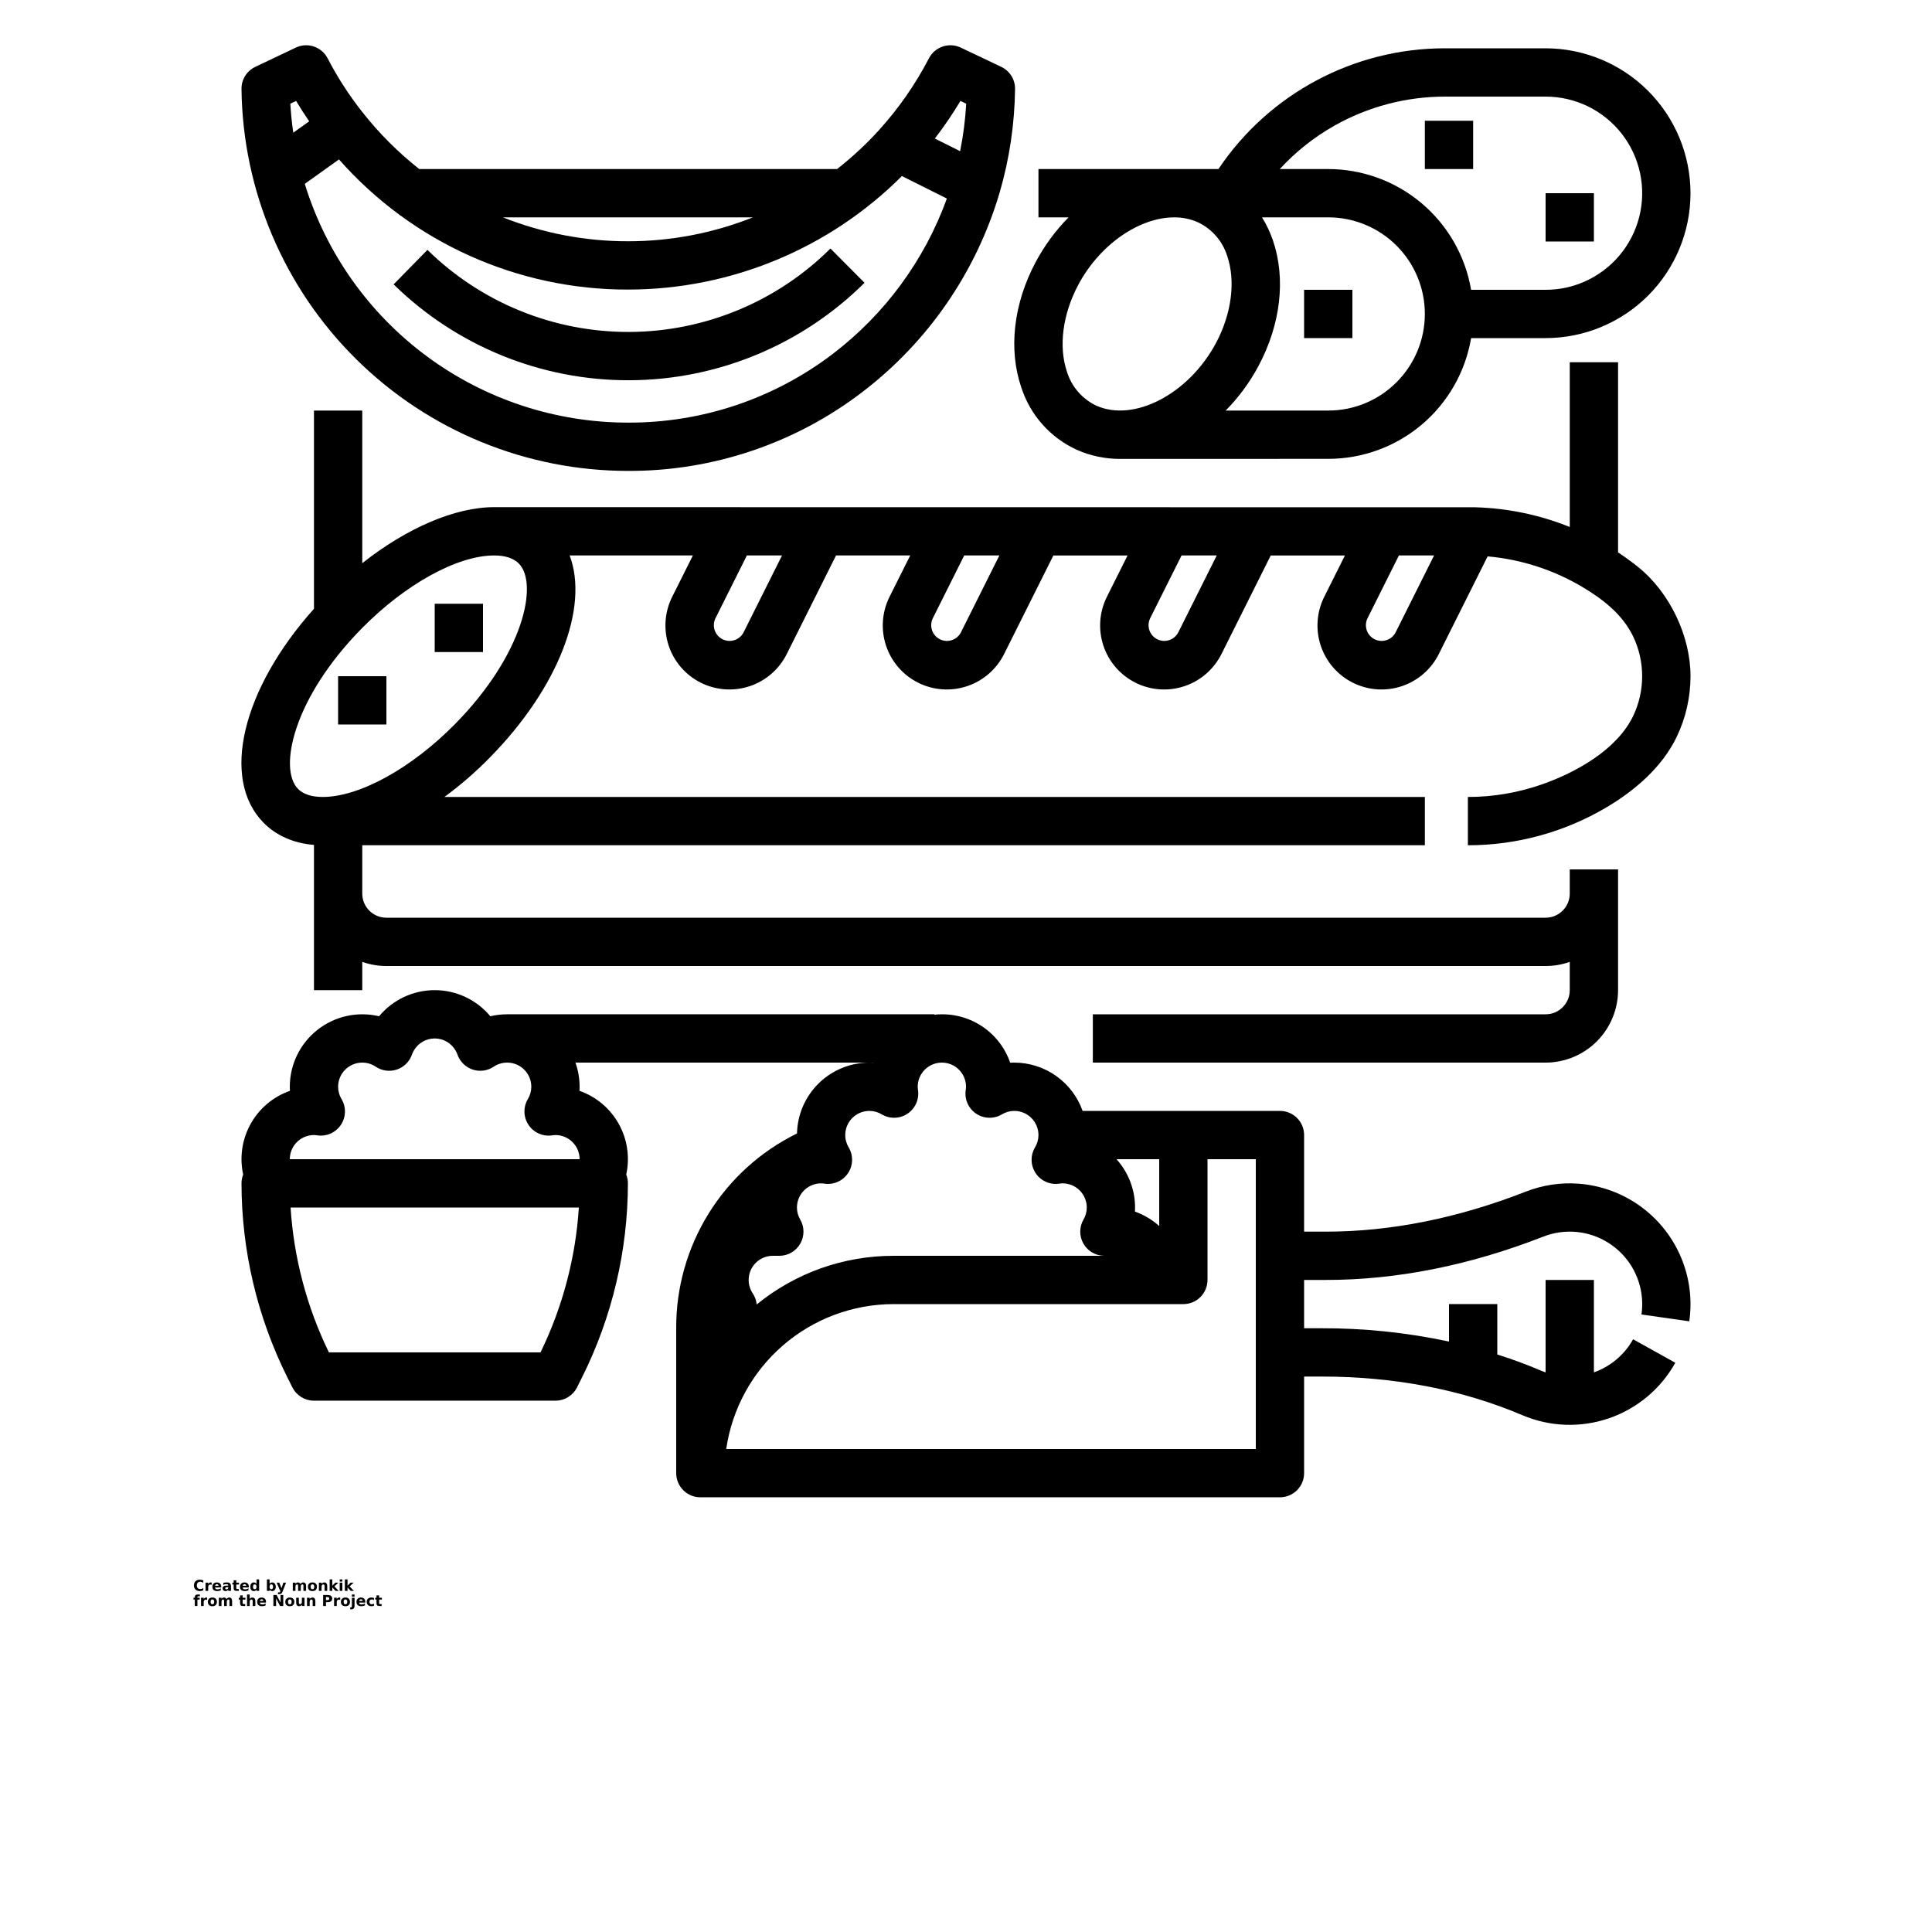 <?xml version="1.0" encoding="UTF-8"?>
<svg width="700pt" height="700pt" version="1.1" viewBox="0 0 700 700" xmlns="http://www.w3.org/2000/svg" xmlns:xlink="http://www.w3.org/1999/xlink">
 <defs>
  <symbol id="t" overflow="visible">
   <path d="m3.656-0.219c-0.188 0.094-0.387 0.168-0.594 0.219-0.199 0.051-0.406 0.078-0.625 0.078-0.668 0-1.199-0.18-1.594-0.547-0.387-0.375-0.578-0.879-0.578-1.516 0-0.645 0.191-1.148 0.578-1.516 0.395-0.375 0.926-0.562 1.594-0.562 0.219 0 0.426 0.027 0.625 0.078 0.207 0.055 0.406 0.125 0.594 0.219v0.828c-0.188-0.125-0.375-0.219-0.562-0.281-0.18-0.062-0.371-0.094-0.578-0.094-0.367 0-0.656 0.121-0.875 0.359-0.211 0.23-0.312 0.555-0.312 0.969 0 0.406 0.102 0.73 0.312 0.969 0.219 0.23 0.508 0.344 0.875 0.344 0.207 0 0.398-0.023 0.578-0.078 0.188-0.062 0.375-0.16 0.562-0.297z"/>
  </symbol>
  <symbol id="d" overflow="visible">
   <path d="m2.688-2.172c-0.086-0.039-0.168-0.07-0.25-0.094-0.086-0.02-0.168-0.031-0.25-0.031-0.25 0-0.445 0.086-0.578 0.25-0.125 0.156-0.188 0.383-0.188 0.672v1.375h-0.969v-2.984h0.969v0.484c0.113-0.195 0.25-0.336 0.406-0.422 0.164-0.094 0.359-0.141 0.578-0.141h0.109c0.039 0 0.094 0.008 0.156 0.016z"/>
  </symbol>
  <symbol id="a" overflow="visible">
   <path d="m3.438-1.5v0.266h-2.234c0.031 0.23 0.113 0.402 0.25 0.516 0.133 0.105 0.328 0.156 0.578 0.156 0.207 0 0.414-0.023 0.625-0.078 0.207-0.062 0.422-0.156 0.641-0.281v0.734c-0.219 0.094-0.445 0.164-0.672 0.203-0.23 0.039-0.453 0.062-0.672 0.062-0.543 0-0.965-0.133-1.266-0.406-0.305-0.281-0.453-0.672-0.453-1.172 0-0.477 0.145-0.859 0.438-1.141 0.301-0.281 0.707-0.422 1.219-0.422 0.469 0 0.844 0.141 1.125 0.422s0.422 0.664 0.422 1.141zm-0.969-0.328c0-0.176-0.059-0.316-0.172-0.422-0.105-0.113-0.242-0.172-0.406-0.172-0.188 0-0.34 0.055-0.453 0.156-0.117 0.105-0.188 0.25-0.219 0.438z"/>
  </symbol>
  <symbol id="k" overflow="visible">
   <path d="m1.797-1.344c-0.199 0-0.352 0.039-0.453 0.109-0.094 0.062-0.141 0.164-0.141 0.297 0 0.117 0.035 0.211 0.109 0.281 0.082 0.062 0.195 0.094 0.344 0.094 0.176 0 0.328-0.062 0.453-0.188s0.188-0.285 0.188-0.484v-0.109zm1.469-0.359v1.703h-0.969v-0.438c-0.125 0.18-0.273 0.309-0.438 0.391-0.156 0.082-0.352 0.125-0.578 0.125-0.312 0-0.57-0.086-0.766-0.266-0.188-0.188-0.281-0.422-0.281-0.703 0-0.352 0.117-0.613 0.359-0.781 0.238-0.164 0.617-0.25 1.141-0.25h0.562v-0.062c0-0.156-0.062-0.266-0.188-0.328-0.117-0.07-0.297-0.109-0.547-0.109-0.211 0-0.402 0.023-0.578 0.062-0.18 0.043-0.34 0.102-0.484 0.172v-0.719c0.195-0.051 0.398-0.086 0.609-0.109 0.207-0.031 0.414-0.047 0.625-0.047 0.539 0 0.93 0.109 1.172 0.328 0.238 0.211 0.359 0.555 0.359 1.031z"/>
  </symbol>
  <symbol id="c" overflow="visible">
   <path d="m1.5-3.844v0.859h0.984v0.672h-0.984v1.281c0 0.137 0.023 0.23 0.078 0.281 0.062 0.043 0.176 0.062 0.344 0.062h0.484v0.688h-0.812c-0.387 0-0.656-0.078-0.812-0.234s-0.234-0.422-0.234-0.797v-1.281h-0.469v-0.672h0.469v-0.859z"/>
  </symbol>
  <symbol id="j" overflow="visible">
   <path d="m2.5-2.547v-1.609h0.953v4.156h-0.953v-0.438c-0.137 0.18-0.281 0.309-0.438 0.391-0.156 0.082-0.34 0.125-0.547 0.125-0.375 0-0.684-0.145-0.922-0.438-0.23-0.289-0.344-0.672-0.344-1.141 0-0.457 0.113-0.832 0.344-1.125 0.238-0.289 0.547-0.438 0.922-0.438 0.195 0 0.375 0.043 0.531 0.125 0.164 0.086 0.316 0.215 0.453 0.391zm-0.641 1.938c0.207 0 0.363-0.07 0.469-0.219 0.113-0.156 0.172-0.379 0.172-0.672 0-0.281-0.059-0.492-0.172-0.641-0.105-0.156-0.262-0.234-0.469-0.234-0.199 0-0.355 0.078-0.469 0.234-0.105 0.148-0.156 0.359-0.156 0.641 0 0.293 0.051 0.516 0.156 0.672 0.113 0.148 0.27 0.219 0.469 0.219z"/>
  </symbol>
  <symbol id="i" overflow="visible">
   <path d="m2.047-0.609c0.207 0 0.363-0.07 0.469-0.219 0.113-0.156 0.172-0.379 0.172-0.672 0-0.281-0.059-0.492-0.172-0.641-0.105-0.156-0.262-0.234-0.469-0.234-0.199 0-0.355 0.078-0.469 0.234-0.105 0.148-0.156 0.359-0.156 0.641 0 0.293 0.051 0.516 0.156 0.672 0.113 0.148 0.27 0.219 0.469 0.219zm-0.625-1.938c0.125-0.176 0.266-0.305 0.422-0.391 0.164-0.082 0.352-0.125 0.562-0.125 0.363 0 0.664 0.148 0.906 0.438 0.238 0.293 0.359 0.668 0.359 1.125 0 0.469-0.121 0.852-0.359 1.141-0.242 0.293-0.543 0.438-0.906 0.438-0.211 0-0.398-0.043-0.562-0.125-0.156-0.082-0.297-0.211-0.422-0.391v0.438h-0.969v-4.156h0.969z"/>
  </symbol>
  <symbol id="h" overflow="visible">
   <path d="m0.062-2.984h0.953l0.812 2.016 0.688-2.016h0.953l-1.266 3.266c-0.125 0.332-0.273 0.566-0.438 0.703-0.168 0.133-0.391 0.203-0.672 0.203h-0.547v-0.641h0.297c0.164 0 0.285-0.027 0.359-0.078 0.07-0.055 0.129-0.141 0.172-0.266l0.031-0.094z"/>
  </symbol>
  <symbol id="e" overflow="visible">
   <path d="m3.234-2.5c0.113-0.176 0.254-0.312 0.422-0.406 0.164-0.102 0.352-0.156 0.562-0.156 0.332 0 0.586 0.109 0.766 0.328 0.188 0.211 0.281 0.512 0.281 0.906v1.828h-0.969v-1.562c0.008-0.02 0.016-0.039 0.016-0.062v-0.109c0-0.219-0.031-0.375-0.094-0.469s-0.164-0.141-0.297-0.141c-0.188 0-0.336 0.078-0.438 0.234-0.094 0.148-0.141 0.359-0.141 0.641v1.469h-0.969v-1.562c0-0.332-0.031-0.547-0.094-0.641-0.055-0.094-0.152-0.141-0.297-0.141-0.18 0-0.32 0.078-0.422 0.234-0.094 0.148-0.141 0.359-0.141 0.641v1.469h-0.969v-2.984h0.969v0.438c0.113-0.176 0.242-0.305 0.391-0.391 0.156-0.082 0.328-0.125 0.516-0.125 0.207 0 0.391 0.055 0.547 0.156 0.156 0.094 0.273 0.23 0.359 0.406z"/>
  </symbol>
  <symbol id="b" overflow="visible">
   <path d="m1.875-2.375c-0.211 0-0.371 0.078-0.484 0.234-0.105 0.148-0.156 0.359-0.156 0.641 0 0.293 0.051 0.516 0.156 0.672 0.113 0.148 0.273 0.219 0.484 0.219 0.207 0 0.367-0.07 0.484-0.219 0.113-0.156 0.172-0.379 0.172-0.672 0-0.281-0.059-0.492-0.172-0.641-0.117-0.156-0.277-0.234-0.484-0.234zm0-0.688c0.52 0 0.922 0.141 1.203 0.422 0.289 0.273 0.438 0.652 0.438 1.141 0 0.5-0.148 0.891-0.438 1.172-0.281 0.273-0.684 0.406-1.203 0.406-0.512 0-0.914-0.133-1.203-0.406-0.293-0.281-0.438-0.672-0.438-1.172 0-0.488 0.145-0.867 0.438-1.141 0.289-0.281 0.691-0.422 1.203-0.422z"/>
  </symbol>
  <symbol id="g" overflow="visible">
   <path d="m3.469-1.828v1.828h-0.969v-1.391c0-0.258-0.008-0.438-0.016-0.531-0.012-0.102-0.031-0.176-0.062-0.219-0.031-0.062-0.086-0.109-0.156-0.141-0.062-0.039-0.133-0.062-0.203-0.062-0.211 0-0.371 0.078-0.484 0.234-0.105 0.156-0.156 0.371-0.156 0.641v1.469h-0.969v-2.984h0.969v0.438c0.133-0.176 0.285-0.305 0.453-0.391 0.164-0.082 0.344-0.125 0.531-0.125 0.344 0 0.602 0.109 0.781 0.328 0.188 0.211 0.281 0.512 0.281 0.906z"/>
  </symbol>
  <symbol id="f" overflow="visible">
   <path d="m0.453-4.156h0.969v2.266l1.094-1.094h1.109l-1.453 1.359 1.562 1.625h-1.156l-1.156-1.25v1.25h-0.969z"/>
  </symbol>
  <symbol id="s" overflow="visible">
   <path d="m0.453-2.984h0.969v2.984h-0.969zm0-1.172h0.969v0.781h-0.969z"/>
  </symbol>
  <symbol id="r" overflow="visible">
   <path d="m2.422-4.156v0.625h-0.516c-0.137 0-0.234 0.027-0.297 0.078-0.055 0.055-0.078 0.137-0.078 0.25v0.219h0.828v0.672h-0.828v2.312h-0.953v-2.312h-0.469v-0.672h0.469v-0.219c0-0.32 0.086-0.562 0.266-0.719 0.188-0.156 0.473-0.234 0.859-0.234z"/>
  </symbol>
  <symbol id="q" overflow="visible">
   <path d="m3.469-1.828v1.828h-0.969v-1.391c0-0.258-0.008-0.438-0.016-0.531-0.012-0.102-0.031-0.176-0.062-0.219-0.031-0.062-0.086-0.109-0.156-0.141-0.062-0.039-0.133-0.062-0.203-0.062-0.211 0-0.371 0.078-0.484 0.234-0.105 0.156-0.156 0.371-0.156 0.641v1.469h-0.969v-4.156h0.969v1.609c0.133-0.176 0.285-0.305 0.453-0.391 0.164-0.082 0.344-0.125 0.531-0.125 0.344 0 0.602 0.109 0.781 0.328 0.188 0.211 0.281 0.512 0.281 0.906z"/>
  </symbol>
  <symbol id="p" overflow="visible">
   <path d="m0.5-3.984h1.156l1.438 2.734v-2.734h0.984v3.984h-1.156l-1.438-2.734v2.734h-0.984z"/>
  </symbol>
  <symbol id="o" overflow="visible">
   <path d="m0.422-1.172v-1.812h0.969v0.297 0.609 0.484c0 0.242 0.004 0.418 0.016 0.531 0.008 0.105 0.031 0.18 0.062 0.219 0.039 0.062 0.094 0.117 0.156 0.156 0.062 0.031 0.133 0.047 0.219 0.047 0.195 0 0.352-0.078 0.469-0.234 0.113-0.156 0.172-0.367 0.172-0.641v-1.469h0.953v2.984h-0.953v-0.438c-0.148 0.18-0.305 0.309-0.469 0.391-0.156 0.082-0.336 0.125-0.531 0.125-0.344 0-0.609-0.102-0.797-0.312-0.18-0.219-0.266-0.531-0.266-0.938z"/>
  </symbol>
  <symbol id="n" overflow="visible">
   <path d="m0.5-3.984h1.703c0.508 0 0.898 0.117 1.172 0.344 0.27 0.219 0.406 0.539 0.406 0.953 0 0.418-0.137 0.742-0.406 0.969-0.273 0.219-0.664 0.328-1.172 0.328h-0.672v1.391h-1.031zm1.031 0.75v1.109h0.562c0.195 0 0.348-0.047 0.453-0.141 0.113-0.102 0.172-0.242 0.172-0.422 0-0.176-0.059-0.312-0.172-0.406-0.105-0.094-0.258-0.141-0.453-0.141z"/>
  </symbol>
  <symbol id="m" overflow="visible">
   <path d="m0.453-2.984h0.969v2.938c0 0.395-0.102 0.695-0.297 0.906-0.188 0.219-0.465 0.328-0.828 0.328h-0.484v-0.641h0.172c0.176 0 0.297-0.043 0.359-0.125 0.07-0.074 0.109-0.23 0.109-0.469zm0-1.172h0.969v0.781h-0.969z"/>
  </symbol>
  <symbol id="l" overflow="visible">
   <path d="m2.875-2.891v0.766c-0.125-0.082-0.258-0.145-0.391-0.188-0.137-0.039-0.273-0.062-0.406-0.062-0.273 0-0.48 0.078-0.625 0.234-0.148 0.156-0.219 0.371-0.219 0.641 0 0.281 0.07 0.5 0.219 0.656 0.145 0.156 0.352 0.234 0.625 0.234 0.145 0 0.285-0.02 0.422-0.062 0.133-0.039 0.258-0.109 0.375-0.203v0.781c-0.148 0.062-0.297 0.102-0.453 0.125-0.156 0.031-0.312 0.047-0.469 0.047-0.543 0-0.965-0.133-1.266-0.406-0.305-0.281-0.453-0.672-0.453-1.172 0-0.488 0.148-0.867 0.453-1.141 0.301-0.281 0.723-0.422 1.266-0.422 0.156 0 0.312 0.016 0.469 0.047 0.156 0.023 0.305 0.062 0.453 0.125z"/>
  </symbol>
 </defs>
 <g>
  <path d="m571.79 428.86c-6.461-0.461-12.941 0.527-18.973 2.894-24.578 9.617-48.926 14.496-72.371 14.496h-7.945v-35c0-2.32-0.922-4.547-2.562-6.188s-3.867-2.562-6.188-2.562h-71.504c-1.816-5.113-5.168-9.539-9.598-12.676-4.43-3.133-9.723-4.816-15.148-4.824-0.496 0-0.988 0.016-1.484 0.043-1.93-5.582-5.699-10.344-10.688-13.504-4.992-3.16-10.906-4.527-16.777-3.887v-0.152h-154.8c-2.051 0-4.098 0.238-6.094 0.711-4.981-5.992-12.367-9.461-20.156-9.461-7.793 0-15.18 3.469-20.156 9.461-7.812-1.855-16.047-0.035-22.352 4.941-6.305 4.981-9.984 12.566-9.992 20.598 0 0.496 0.016 0.988 0.043 1.484-6.043 2.113-11.098 6.367-14.219 11.953-3.121 5.59-4.086 12.125-2.719 18.379-0.398 1.012-0.605 2.094-0.605 3.184 0.027 24.371 5.703 48.406 16.574 70.219l1.848 3.695h0.004c1.48 2.965 4.512 4.836 7.824 4.836h87.5c3.312 0 6.344-1.871 7.824-4.836l1.848-3.695h0.004c10.871-21.812 16.547-45.848 16.574-70.219 0-1.09-0.207-2.172-0.605-3.184 1.367-6.254 0.402-12.789-2.719-18.379-3.121-5.586-8.176-9.84-14.219-11.953 0.027-0.492 0.043-0.988 0.043-1.484 0-2.981-0.508-5.941-1.504-8.75h108.01l-0.016 0.043c-0.5-0.027-0.992-0.043-1.488-0.043-6.859 0.008-13.445 2.699-18.348 7.496-4.902 4.801-7.734 11.324-7.887 18.184-13.184 6.473-24.277 16.52-32.016 29-7.742 12.48-11.812 26.887-11.75 41.57v52.5c0 2.32 0.922 4.547 2.562 6.188s3.867 2.562 6.188 2.562h210c2.32 0 4.547-0.922 6.188-2.562s2.562-3.867 2.562-6.188v-35h6.125c26.59 0 51.152 4.719 73.008 14.023 9.945 4.219 21.105 4.613 31.324 1.102 10.219-3.508 18.777-10.676 24.035-20.117l-15.289-8.512c-3.117 5.594-8.168 9.859-14.203 11.996v-33.492h-17.5v33.5c-0.508-0.18-1.012-0.367-1.508-0.582-5.199-2.215-10.527-4.184-15.992-5.914v-18.254h-17.5v13.57c-15.242-3.262-30.789-4.875-46.375-4.82h-6.125v-17.5h7.945c25.633 0 52.129-5.285 78.75-15.707 7.773-3.031 16.52-2.191 23.57 2.266 7.051 4.453 11.57 11.992 12.168 20.312 0.133 1.879 0.066 3.769-0.199 5.641l17.328 2.473c0.438-3.086 0.551-6.211 0.332-9.324-0.762-10.512-5.289-20.395-12.746-27.844-7.457-7.445-17.348-11.957-27.859-12.707zm-375.95 61.141h-76.672c-8-16.43-12.719-34.262-13.887-52.5h104.45c-1.168 18.238-5.887 36.07-13.887 52.5zm-3.336-96.25c0 1.574-0.434 3.121-1.25 4.469-1.734 2.902-1.637 6.543 0.242 9.352 1.879 2.812 5.211 4.285 8.555 3.789 0.398-0.066 0.801-0.102 1.203-0.109 4.832 0.004 8.746 3.918 8.75 8.75h-105c0.004-4.832 3.918-8.746 8.75-8.75 0.402 0.008 0.805 0.043 1.203 0.109 3.34 0.492 6.668-0.984 8.547-3.789 1.879-2.809 1.973-6.445 0.246-9.348-0.816-1.348-1.246-2.894-1.246-4.473 0.004-4.832 3.918-8.746 8.75-8.75 1.73-0.004 3.422 0.508 4.859 1.473 2.25 1.516 5.078 1.902 7.656 1.043 2.574-0.859 4.606-2.867 5.496-5.43 0.176-0.504 0.402-0.988 0.672-1.449 1.555-2.715 4.445-4.387 7.574-4.387 3.129 0.004 6.016 1.68 7.566 4.398 0.266 0.457 0.488 0.938 0.664 1.438 0.891 2.562 2.922 4.57 5.496 5.43 2.578 0.859 5.406 0.473 7.656-1.043 1.438-0.965 3.129-1.477 4.859-1.473 4.832 0.004 8.746 3.918 8.75 8.75zm227.5 50.461c-2.559-2.301-5.547-4.078-8.793-5.227 0.027-0.492 0.043-0.988 0.043-1.484 0-6.465-2.394-12.699-6.723-17.5h15.473zm-105-41.711c1.574 0 3.121 0.434 4.469 1.25 2.898 1.727 6.531 1.633 9.34-0.242 2.805-1.875 4.285-5.195 3.797-8.539-0.066-0.402-0.102-0.809-0.105-1.219 0-4.832 3.918-8.75 8.75-8.75s8.75 3.918 8.75 8.75c-0.008 0.41-0.043 0.816-0.109 1.219-0.488 3.344 0.992 6.664 3.797 8.539 2.809 1.875 6.441 1.969 9.34 0.242 1.348-0.816 2.894-1.25 4.473-1.25 4.832 0.004 8.746 3.918 8.75 8.75 0 1.574-0.434 3.121-1.25 4.469-1.734 2.902-1.637 6.543 0.242 9.352 1.879 2.812 5.211 4.285 8.555 3.789 0.398-0.066 0.801-0.102 1.203-0.109 4.832 0.004 8.746 3.918 8.75 8.75 0.004 1.531-0.406 3.035-1.18 4.356-1.57 2.707-1.578 6.047-0.016 8.762 1.562 2.711 4.453 4.383 7.582 4.383h-76.387c-18.07-0.016-35.586 6.215-49.59 17.633-0.141-1.438-0.633-2.82-1.438-4.023-0.965-1.438-1.477-3.129-1.473-4.859 0.004-4.832 3.918-8.746 8.75-8.75h2.363c3.129 0 6.019-1.672 7.582-4.383 1.562-2.715 1.555-6.055-0.016-8.762-0.773-1.32-1.184-2.824-1.18-4.356 0.004-4.832 3.918-8.746 8.75-8.75 0.402 0.008 0.805 0.043 1.203 0.109 3.344 0.492 6.672-0.984 8.551-3.793 1.875-2.812 1.969-6.449 0.234-9.352-0.395-0.66-0.699-1.367-0.906-2.109-0.223-0.766-0.336-1.559-0.332-2.356 0.004-4.832 3.918-8.746 8.75-8.75zm140 122.5h-191.88c2.125-14.57 9.418-27.891 20.547-37.527 11.133-9.641 25.359-14.953 40.082-14.973h105c2.32 0 4.547-0.922 6.188-2.562s2.562-3.867 2.562-6.188v-43.75h17.5z"/>
  <path d="m593.45 205.37c-2.32-1.859-4.734-3.594-7.195-5.227v-68.891h-17.5v59.688c-10.926-4.41-22.555-6.828-34.332-7.144-0.219-0.016-353.56-0.043-355.38-0.043-14.23 0-31.637 7.547-47.789 20.301v-55.301h-17.5v71.824c-25.984 29.043-33.953 61.586-18.266 77.512 4.617 4.684 10.883 7.43 18.266 8.035v52.629h17.5v-10.258c0.078 0.027 0.148 0.062 0.227 0.086 2.742 0.945 5.621 1.426 8.523 1.422h420c2.981 0 5.941-0.508 8.75-1.504v10.254c-0.004 4.832-3.918 8.746-8.75 8.75h-164.05v17.5h164.05c6.961-0.008 13.633-2.777 18.551-7.699 4.922-4.918 7.691-11.59 7.699-18.551v-43.75h-17.5v8.75c-0.004 4.832-3.918 8.746-8.75 8.75h-420c-0.969 0.004-1.93-0.156-2.844-0.473-3.535-1.211-5.91-4.539-5.906-8.277v-17.5h385v-17.5h-355.23c5.805-4.269 11.262-8.996 16.316-14.137 25.094-25.469 36.105-54.688 29.055-73.363h44.648l-7.445 14.887h-0.004c-2.785 5.508-3.262 11.898-1.324 17.758s6.133 10.703 11.652 13.465c5.519 2.758 11.91 3.203 17.762 1.238 5.848-1.965 10.676-6.18 13.41-11.711l17.816-35.637h26.879l-7.445 14.887c-2.785 5.508-3.262 11.898-1.324 17.758s6.133 10.703 11.652 13.465c5.519 2.758 11.91 3.203 17.762 1.238 5.848-1.965 10.676-6.18 13.41-11.711l17.816-35.637h26.879l-7.445 14.887c-2.785 5.508-3.262 11.898-1.324 17.758s6.133 10.703 11.652 13.465c5.519 2.758 11.91 3.203 17.762 1.238 5.848-1.965 10.676-6.18 13.41-11.711l17.816-35.637h26.879l-7.445 14.887c-2.785 5.508-3.262 11.898-1.324 17.758s6.133 10.703 11.652 13.465c5.519 2.758 11.91 3.203 17.762 1.238 5.848-1.965 10.676-6.18 13.41-11.711l17.66-35.309c12.027 1.07 23.664 4.805 34.066 10.938 7.566 4.469 14.766 10.012 18.66 18.086 4.34 9.109 4.34 19.691 0 28.801-5.902 12.262-20.699 20.453-33.031 24.781-8.633 3.027-17.715 4.57-26.859 4.566v17.5c17.621 0.008 34.926-4.715 50.102-13.672 10.34-6.098 20.27-14.609 25.551-25.578 3.293-6.867 5.004-14.383 5.012-22 0-14.535-7.508-30.387-19.055-39.633zm-428.58 56.965c-15.809 16.047-34.637 26.418-47.957 26.418-4.016 0-7.031-0.984-8.953-2.941-7.129-7.238-1.781-32.855 23.129-58.141 15.805-16.047 34.633-26.418 47.953-26.418 4.016 0 7.031 0.988 8.953 2.941 7.133 7.242 1.785 32.859-23.125 58.141zm104.57-33.27c-1.41 2.816-4.832 3.957-7.648 2.547-2.812-1.406-3.953-4.828-2.547-7.644l11.359-22.715h12.742zm78.75 0c-1.41 2.816-4.832 3.957-7.648 2.547-2.812-1.406-3.953-4.828-2.547-7.644l11.359-22.715h12.742zm78.75 0c-1.41 2.816-4.832 3.957-7.648 2.547-2.812-1.406-3.953-4.828-2.547-7.644l11.359-22.715h12.742zm78.75 0c-1.41 2.816-4.832 3.957-7.648 2.547-2.812-1.406-3.953-4.828-2.547-7.644l11.359-22.715h12.742z"/>
  <path d="m157.5 218.75h17.5v17.5h-17.5z"/>
  <path d="m122.5 245h17.5v17.5h-17.5z"/>
  <path d="m516.25 43.75h17.5v17.5h-17.5z"/>
  <path d="m560 70h17.5v17.5h-17.5z"/>
  <path d="m370.04 140.39c3.227 9.988 10.492 18.168 20.031 22.551 4.981 2.219 10.375 3.352 15.824 3.328l75.355-0.02c12.406-0.004 24.41-4.398 33.883-12.406 9.477-8.008 15.809-19.113 17.879-31.344h26.988c13.922-0.004 27.273-5.535 37.121-15.379 9.844-9.848 15.375-23.199 15.379-37.121-0.016-13.918-5.551-27.262-15.395-37.105s-23.188-15.379-37.105-15.395h-36.477c-32.938-0.008-63.711 16.398-82.062 43.75h-65.211v17.5h10.906c-4.734 4.805-8.75 10.27-11.922 16.223-8.027 15.059-9.922 31.609-5.195 45.418zm135.95-1.898c-6.551 6.582-15.457 10.273-24.742 10.258h-37.156c4.734-4.805 8.75-10.27 11.922-16.223 8.027-15.055 9.918-31.609 5.195-45.418-1-2.926-2.324-5.731-3.953-8.359h23.992c9.281 0 18.184 3.684 24.75 10.25 6.562 6.562 10.25 15.465 10.25 24.746 0 9.285-3.691 18.188-10.258 24.746zm-22.555-92.934c12.23-6.914 26.039-10.551 40.086-10.559h36.477c10.805 0 21.004 4.992 27.637 13.523 6.629 8.535 8.945 19.648 6.277 30.121-2.668 10.469-10.023 19.121-19.93 23.441-4.406 1.934-9.172 2.926-13.984 2.914h-26.992c-2.082-12.227-8.418-23.32-17.891-31.328-9.469-8.004-21.465-12.406-33.867-12.422h-17.566c5.731-6.227 12.395-11.52 19.754-15.691zm-92.762 57.648c7.906-14.828 22.297-24.449 34.738-24.449h0.004c2.957-0.027 5.887 0.574 8.598 1.766 5.106 2.41 8.969 6.856 10.637 12.25 3.113 9.105 1.59 20.891-4.082 31.52-9.828 18.43-29.676 28.812-43.336 22.684-5.106-2.406-8.969-6.852-10.637-12.25-3.117-9.105-1.59-20.887 4.078-31.52z"/>
  <path d="m472.5 105h17.5v17.5h-17.5z"/>
  <path d="m227.63 170.62c30.617 0.094 60.41-9.934 84.742-28.52 23.82-18.164 41.25-43.43 49.766-72.148 3.586-12.258 5.481-24.945 5.637-37.715 0.043-3.414-1.91-6.543-4.992-8.012l-14.68-6.977c-4.254-2.023-9.352-0.312-11.523 3.867-4.902 9.438-11 18.199-18.145 26.074-4.644 5.106-9.707 9.805-15.141 14.055h-151.4c-7.695-6.07-14.641-13.035-20.695-20.742-4.769-6.055-8.957-12.543-12.504-19.387-2.176-4.18-7.269-5.891-11.523-3.867l-14.68 6.977c-3.086 1.469-5.035 4.598-4.992 8.012 0.441 36.867 15.402 72.074 41.637 97.98s61.625 40.422 98.496 40.402zm120.36-134.05 2.094 0.996h-0.004c-0.328 5.781-1.066 11.531-2.207 17.207l-9.164-4.582c3.356-4.356 6.453-8.902 9.281-13.621zm-75.172 42.176c-14.379 5.719-29.711 8.664-45.184 8.672-15.559 0.02-30.977-2.926-45.434-8.672zm-45.184 26.172c37.188-0.043 72.84-14.832 99.141-41.125l16.289 8.145v0.004c-8.082 22.312-22.41 41.832-41.273 56.234-21.293 16.262-47.363 25.031-74.156 24.945-26.223 0.023-51.762-8.367-72.863-23.938-21.098-15.574-36.641-37.508-44.344-62.57l12.391-8.855c26.52 30.078 64.715 47.266 104.82 47.16zm-120.35-68.348c1.504 2.516 3.086 4.977 4.742 7.387l-5.769 4.121c-0.504-3.484-0.859-6.988-1.066-10.512z"/>
  <path d="m313.23 102.45-12.344-12.406c-19.379 19.273-45.574 30.133-72.906 30.227s-53.602-10.59-73.109-29.734l-12.25 12.492c22.797 22.367 53.488 34.852 85.426 34.742 31.934-0.109 62.543-12.797 85.188-35.316z"/>
  <use x="70" y="576.406" xlink:href="#t"/>
  <use x="74.012" y="576.406" xlink:href="#d"/>
  <use x="76.711" y="576.406" xlink:href="#a"/>
  <use x="80.418" y="576.406" xlink:href="#k"/>
  <use x="84.109" y="576.406" xlink:href="#c"/>
  <use x="86.723" y="576.406" xlink:href="#a"/>
  <use x="90.434" y="576.406" xlink:href="#j"/>
  <use x="96.25" y="576.406" xlink:href="#i"/>
  <use x="100.168" y="576.406" xlink:href="#h"/>
  <use x="105.637" y="576.406" xlink:href="#e"/>
  <use x="111.332" y="576.406" xlink:href="#b"/>
  <use x="115.09" y="576.406" xlink:href="#g"/>
  <use x="118.984" y="576.406" xlink:href="#f"/>
  <use x="122.621" y="576.406" xlink:href="#s"/>
  <use x="124.496" y="576.406" xlink:href="#f"/>
  <use x="70" y="581.875" xlink:href="#r"/>
  <use x="72.379" y="581.875" xlink:href="#d"/>
  <use x="75.078" y="581.875" xlink:href="#b"/>
  <use x="78.832" y="581.875" xlink:href="#e"/>
  <use x="86.438" y="581.875" xlink:href="#c"/>
  <use x="89.051" y="581.875" xlink:href="#q"/>
  <use x="92.941" y="581.875" xlink:href="#a"/>
  <use x="98.555" y="581.875" xlink:href="#p"/>
  <use x="103.133" y="581.875" xlink:href="#b"/>
  <use x="106.891" y="581.875" xlink:href="#o"/>
  <use x="110.785" y="581.875" xlink:href="#g"/>
  <use x="116.582" y="581.875" xlink:href="#n"/>
  <use x="120.59" y="581.875" xlink:href="#d"/>
  <use x="123.285" y="581.875" xlink:href="#b"/>
  <use x="127.043" y="581.875" xlink:href="#m"/>
  <use x="128.918" y="581.875" xlink:href="#a"/>
  <use x="132.625" y="581.875" xlink:href="#l"/>
  <use x="135.867" y="581.875" xlink:href="#c"/>
 </g>
</svg>
